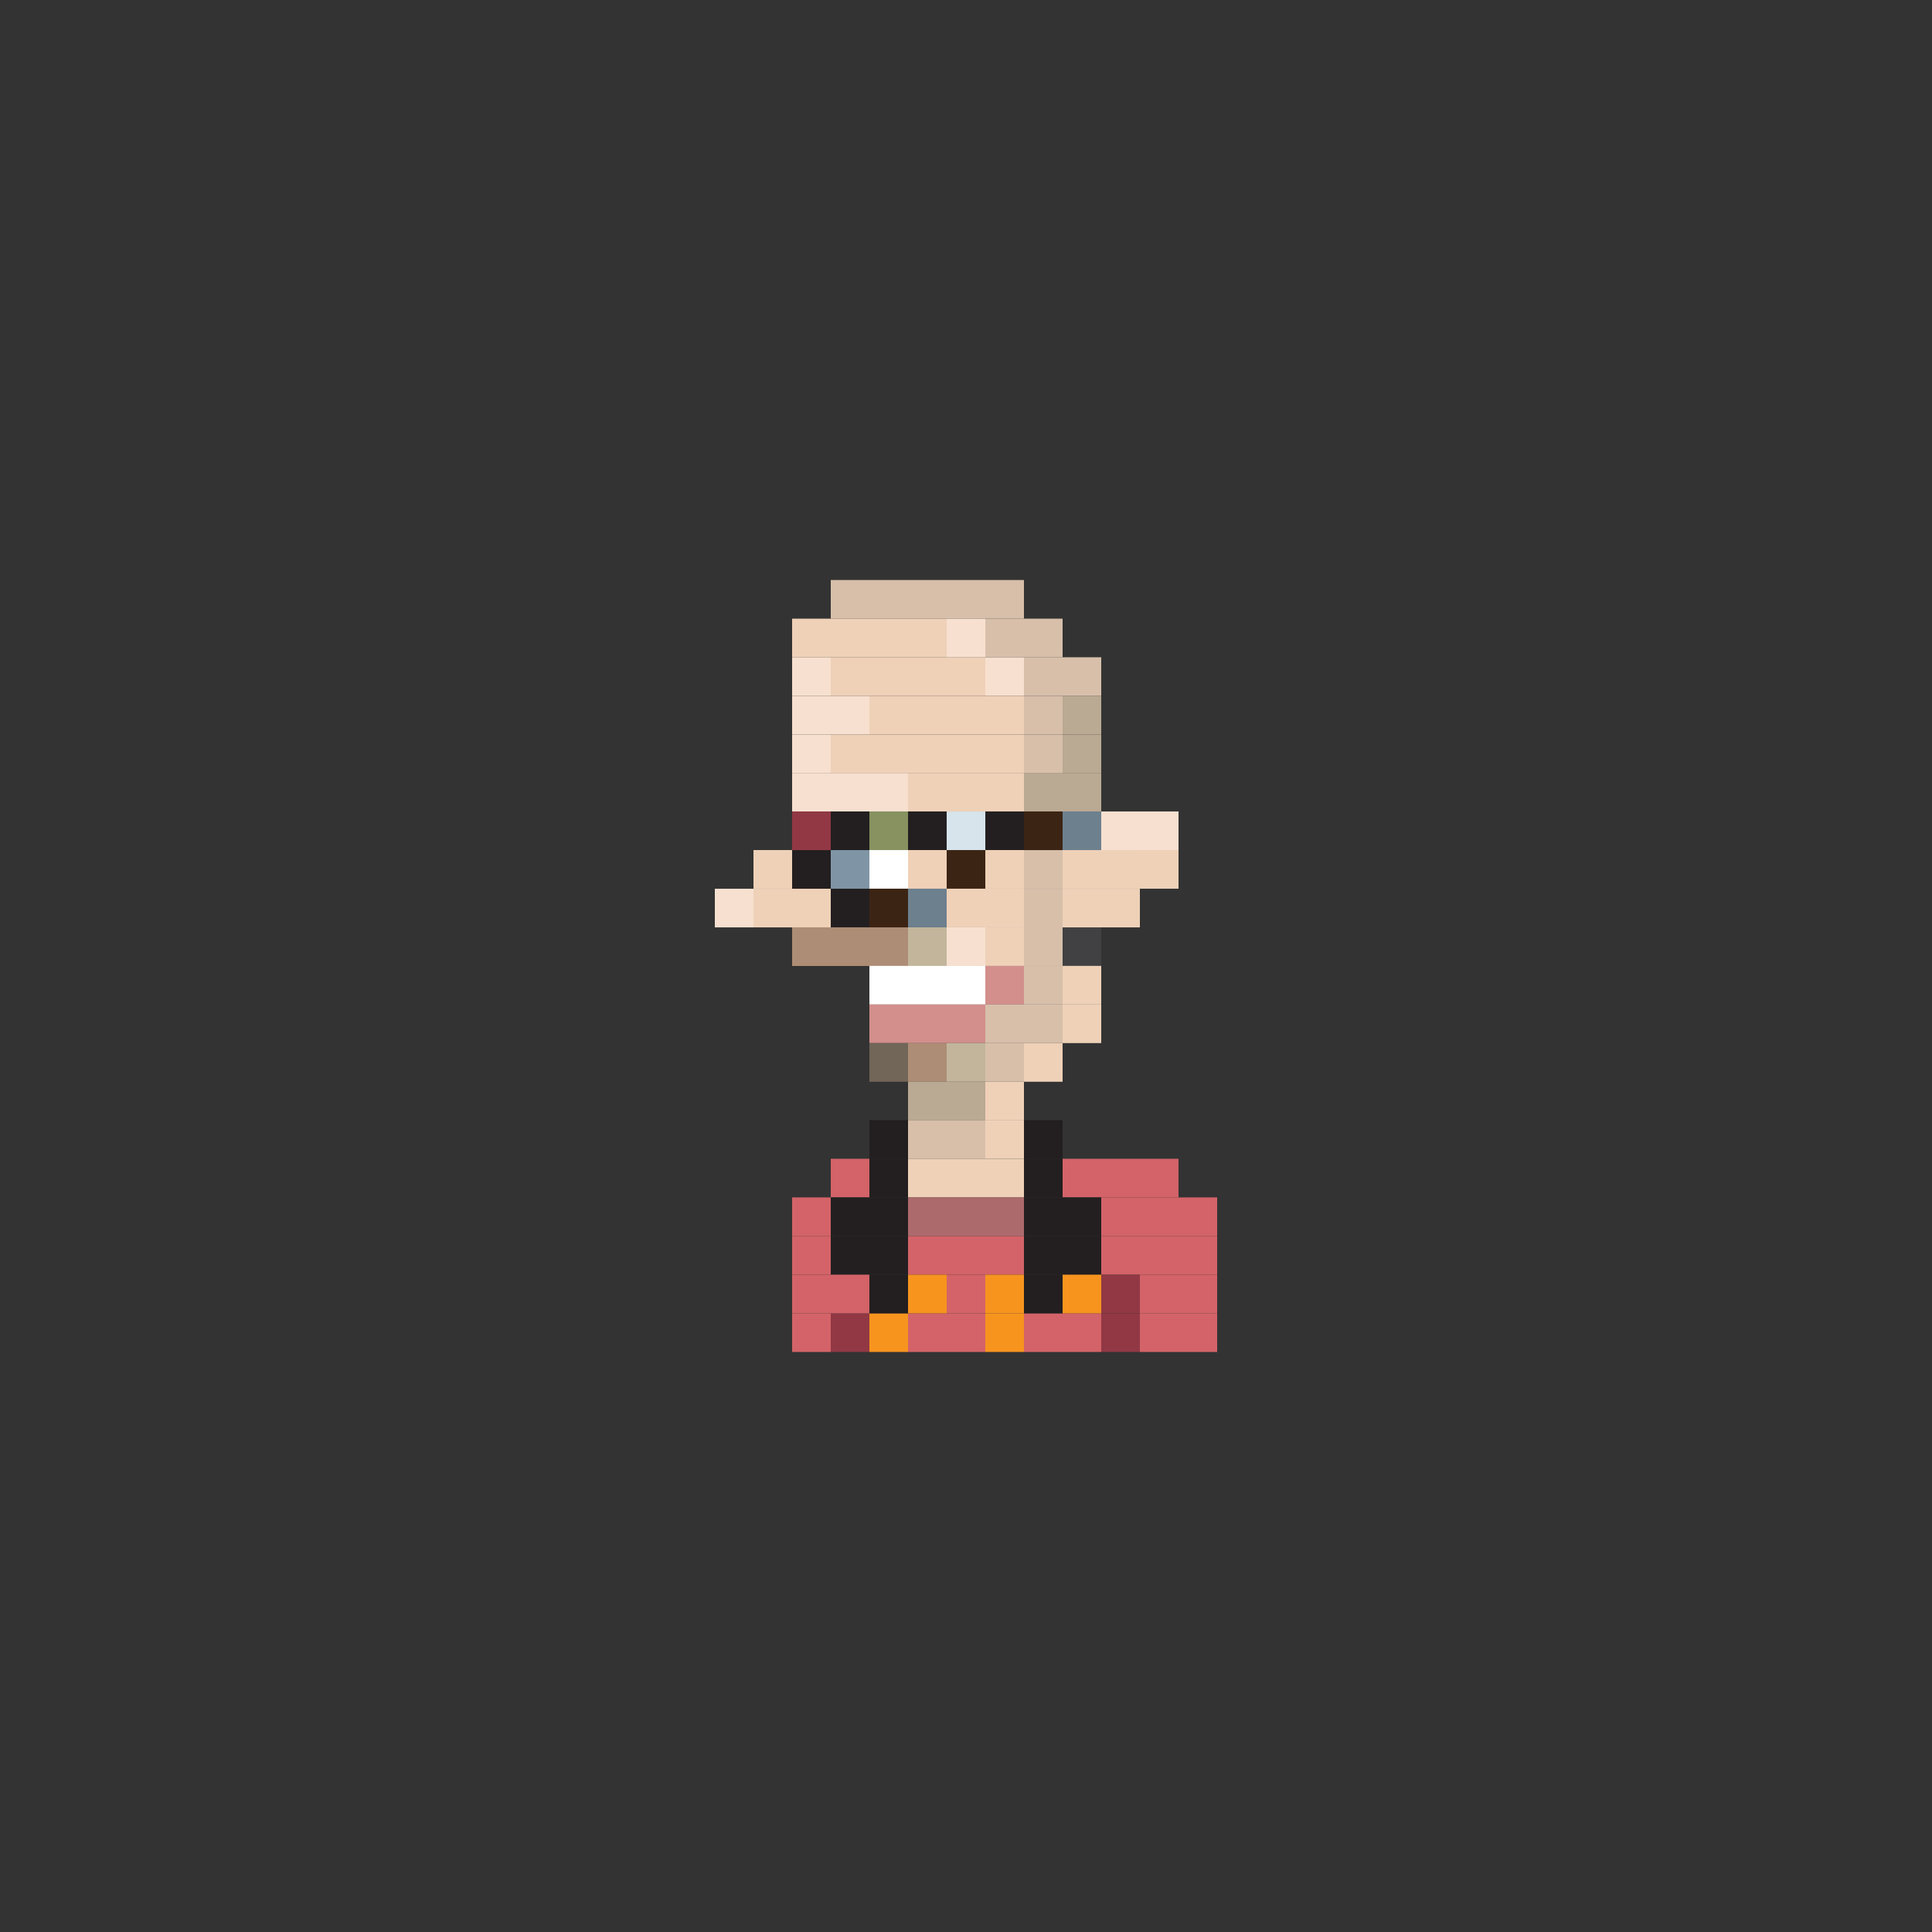 <?xml version="1.0" encoding="utf-8"?>
<!-- Generator: Adobe Illustrator 16.0.0, SVG Export Plug-In . SVG Version: 6.00 Build 0)  -->
<!DOCTYPE svg PUBLIC "-//W3C//DTD SVG 1.1//EN" "http://www.w3.org/Graphics/SVG/1.1/DTD/svg11.dtd">
<svg version="1.1" id="Layer_1" xmlns="http://www.w3.org/2000/svg" xmlns:xlink="http://www.w3.org/1999/xlink" x="0px" y="0px"
	 width="300px" height="300px" viewBox="0 0 300 300" enable-background="new 0 0 300 300" xml:space="preserve">
<rect x="0" y="0" width="300" height="300" fill="#333333" stroke="none"/>
<g>
	<rect x="129" y="90.066" fill="#D7BFAA" width="6" height="6"/>
	<rect x="135" y="90.066" fill="#D7BFAA" width="6" height="6"/>
	<rect x="141" y="90.066" fill="#D7BFAA" width="6" height="6"/>
	<rect x="147" y="90.066" fill="#D7BFAA" width="6" height="6"/>
	<rect x="123" y="102.059" fill="#F7E0CF" width="6" height="6"/>
	<rect x="129" y="102.059" fill="#EFD1B8" width="6" height="6"/>
	<rect x="135" y="102.059" fill="#EFD1B8" width="6" height="6"/>
	<rect x="141" y="102.059" fill="#EFD1B8" width="6" height="6"/>
	<rect x="147" y="102.059" fill="#EFD1B8" width="6" height="6"/>
	<rect x="153" y="102.059" fill="#F7E0CF" width="6" height="6"/>
	<rect x="123" y="108.059" fill="#F7E0CF" width="6" height="6"/>
	<rect x="129" y="108.059" fill="#F7E0CF" width="6" height="6"/>
	<rect x="135" y="108.059" fill="#EFD1B8" width="6" height="6"/>
	<rect x="141" y="108.059" fill="#EFD1B8" width="6" height="6"/>
	<rect x="147" y="108.059" fill="#EFD1B8" width="6" height="6"/>
	<rect x="153" y="108.059" fill="#EFD1B8" width="6" height="6"/>
	<rect x="123" y="114.059" fill="#F7E0CF" width="6" height="6"/>
	<rect x="129" y="114.059" fill="#EFD1B8" width="6" height="6"/>
	<rect x="123" y="120.035" fill="#F7E0CF" width="6" height="6"/>
	<rect x="129" y="120.035" fill="#F7E0CF" width="6" height="6"/>
	<rect x="123" y="131.996" fill="#231F20" width="6" height="6"/>
	<rect x="129" y="131.996" fill="#7F95A5" width="6" height="6"/>
	<rect x="123" y="138.004" fill="#EFD1B8" width="6" height="6"/>
	<rect x="129" y="138.004" fill="#231F20" width="6" height="6"/>
	<rect x="123" y="143.996" fill="#AD8D75" width="6" height="6"/>
	<rect x="117" y="138.004" fill="#EFD1B8" width="6" height="6"/>
	<rect x="111" y="138.004" fill="#F7E0CF" width="6" height="6"/>
	<rect x="117" y="131.996" fill="#EFD1B8" width="6" height="6"/>
	<rect x="129" y="143.996" fill="#AD8D75" width="6" height="6"/>
	<rect x="141" y="143.996" fill="#C2B59B" width="6" height="6"/>
	<rect x="135" y="143.996" fill="#AD8D75" width="6" height="6"/>
	<rect x="147" y="143.996" fill="#F7E0CF" width="6" height="6"/>
	<rect x="159" y="143.996" fill="#D7BFAA" width="6" height="6"/>
	<rect x="153" y="143.996" fill="#EFD1B8" width="6" height="6"/>
	<rect x="141" y="149.98" fill="#FFFFFF" width="6" height="6"/>
	<rect x="135" y="149.98" fill="#FFFFFF" width="6" height="6"/>
	<rect x="147" y="149.98" fill="#FFFFFF" width="6" height="6"/>
	<rect x="153" y="149.98" fill="#D28F8C" width="6" height="6"/>
	<rect x="141" y="155.973" fill="#D28F8C" width="6" height="6"/>
	<rect x="135" y="155.973" fill="#D28F8C" width="6" height="6"/>
	<rect x="147" y="155.973" fill="#D28F8C" width="6" height="6"/>
	<rect x="153" y="155.973" fill="#D7BFAA" width="6" height="6"/>
	<rect x="141" y="161.973" fill="#AD8D75" width="6" height="6"/>
	<rect x="135" y="161.973" fill="#726658" width="6" height="6"/>
	<rect x="147" y="161.973" fill="#C2B59B" width="6" height="6"/>
	<rect x="141" y="173.934" fill="#D7BFAA" width="6" height="6"/>
	<rect x="147" y="173.934" fill="#D7BFAA" width="6" height="6"/>
	<rect x="141" y="179.934" fill="#EFD1B8" width="6" height="6"/>
	<rect x="147" y="179.934" fill="#EFD1B8" width="6" height="6"/>
	<rect x="153" y="173.934" fill="#EFD1B8" width="6" height="6"/>
	<rect x="141" y="167.973" fill="#BAA993" width="6" height="6"/>
	<rect x="147" y="167.973" fill="#BAA993" width="6" height="6"/>
	<rect x="153" y="167.973" fill="#EFD1B8" width="6" height="6"/>
	<rect x="153" y="161.973" fill="#D7BFAA" width="6" height="6"/>
	<rect x="159" y="161.973" fill="#EFD1B8" width="6" height="6"/>
	<rect x="159" y="179.934" fill="#231F20" width="6" height="6"/>
	<rect x="153" y="179.934" fill="#EFD1B8" width="6" height="6"/>
	<rect x="135" y="179.934" fill="#231F20" width="6" height="6"/>
	<rect x="159" y="173.934" fill="#231F20" width="6" height="6"/>
	<rect x="135" y="173.934" fill="#231F20" width="6" height="6"/>
	<rect x="129" y="179.934" fill="#D36368" width="6" height="6"/>
	<rect x="165" y="179.934" fill="#D36368" width="6" height="6"/>
	<rect x="171" y="179.934" fill="#D36368" width="6" height="6"/>
	<rect x="177" y="179.934" fill="#D36368" width="6" height="6"/>
	<rect x="141" y="191.934" fill="#D36368" width="6" height="6"/>
	<rect x="147" y="191.934" fill="#D36368" width="6" height="6"/>
	<rect x="159" y="191.934" fill="#231F20" width="6" height="6"/>
	<rect x="153" y="191.934" fill="#D36368" width="6" height="6"/>
	<rect x="135" y="191.934" fill="#231F20" width="6" height="6"/>
	<rect x="129" y="191.934" fill="#231F20" width="6" height="6"/>
	<rect x="123" y="191.934" fill="#D36368" width="6" height="6"/>
	<rect x="165" y="191.934" fill="#231F20" width="6" height="6"/>
	<rect x="171" y="191.934" fill="#D36368" width="6" height="6"/>
	<rect x="177" y="191.934" fill="#D36368" width="6" height="6"/>
	<rect x="183" y="191.934" fill="#D36368" width="6" height="6"/>
	<rect x="141" y="203.934" fill="#D36368" width="6" height="6"/>
	<rect x="147" y="203.934" fill="#D36368" width="6" height="6"/>
	<rect x="159" y="203.934" fill="#D36368" width="6" height="6"/>
	<rect x="153" y="203.934" fill="#F7941E" width="6" height="6"/>
	<rect x="135" y="203.934" fill="#F7941E" width="6" height="6"/>
	<rect x="129" y="203.934" fill="#913844" width="6" height="6"/>
	<rect x="123" y="203.934" fill="#D36368" width="6" height="6"/>
	<rect x="165" y="203.934" fill="#D36368" width="6" height="6"/>
	<rect x="171" y="203.934" fill="#913844" width="6" height="6"/>
	<rect x="177" y="203.934" fill="#D36368" width="6" height="6"/>
	<rect x="183" y="203.934" fill="#D36368" width="6" height="6"/>
	<rect x="141" y="185.934" fill="#AD6A6D" width="6" height="6"/>
	<rect x="147" y="185.934" fill="#AD6A6D" width="6" height="6"/>
	<rect x="159" y="185.934" fill="#231F20" width="6" height="6"/>
	<rect x="153" y="185.934" fill="#AD6A6D" width="6" height="6"/>
	<rect x="135" y="185.934" fill="#231F20" width="6" height="6"/>
	<rect x="129" y="185.934" fill="#231F20" width="6" height="6"/>
	<rect x="123" y="185.934" fill="#D36368" width="6" height="6"/>
	<rect x="165" y="185.934" fill="#231F20" width="6" height="6"/>
	<rect x="171" y="185.934" fill="#D36368" width="6" height="6"/>
	<rect x="177" y="185.934" fill="#D36368" width="6" height="6"/>
	<rect x="183" y="185.934" fill="#D36368" width="6" height="6"/>
	<rect x="141" y="197.934" fill="#F7941E" width="6" height="6"/>
	<rect x="147" y="197.934" fill="#D36368" width="6" height="6"/>
	<rect x="159" y="197.934" fill="#231F20" width="6" height="6"/>
	<rect x="153" y="197.934" fill="#F7941E" width="6" height="6"/>
	<rect x="135" y="197.934" fill="#231F20" width="6" height="6"/>
	<rect x="129" y="197.934" fill="#D36368" width="6" height="6"/>
	<rect x="123" y="197.934" fill="#D36368" width="6" height="6"/>
	<rect x="165" y="197.934" fill="#F7941E" width="6" height="6"/>
	<rect x="171" y="197.934" fill="#913844" width="6" height="6"/>
	<rect x="177" y="197.934" fill="#D36368" width="6" height="6"/>
	<rect x="183" y="197.934" fill="#D36368" width="6" height="6"/>
	<rect x="165" y="143.996" fill="#414042" width="6" height="6"/>
	<rect x="159" y="138.004" fill="#D7BFAA" width="6" height="6"/>
	<rect x="165" y="138.004" fill="#EFD1B8" width="6" height="6"/>
	<rect x="159" y="155.973" fill="#D7BFAA" width="6" height="6"/>
	<rect x="165" y="155.973" fill="#EFD1B8" width="6" height="6"/>
	<rect x="159" y="149.98" fill="#D7BFAA" width="6" height="6"/>
	<rect x="165" y="149.98" fill="#EFD1B8" width="6" height="6"/>
	<rect x="159" y="131.996" fill="#D7BFAA" width="6" height="6"/>
	<rect x="165" y="131.996" fill="#EFD1B8" width="6" height="6"/>
	<rect x="159" y="120.035" fill="#BAA993" width="6" height="6"/>
	<rect x="165" y="120.035" fill="#BAA993" width="6" height="6"/>
	<rect x="171" y="131.996" fill="#EFD1B8" width="6" height="6"/>
	<rect x="171" y="126.004" fill="#F7E0CF" width="6" height="6"/>
	<rect x="135" y="114.059" fill="#EFD1B8" width="6" height="6"/>
	<rect x="141" y="114.059" fill="#EFD1B8" width="6" height="6"/>
	<rect x="147" y="114.059" fill="#EFD1B8" width="6" height="6"/>
	<rect x="153" y="114.059" fill="#EFD1B8" width="6" height="6"/>
	<rect x="135" y="120.035" fill="#F7E0CF" width="6" height="6"/>
	<rect x="141" y="120.035" fill="#EFD1B8" width="6" height="6"/>
	<rect x="147" y="120.035" fill="#EFD1B8" width="6" height="6"/>
	<rect x="153" y="120.035" fill="#EFD1B8" width="6" height="6"/>
	<rect x="123" y="126.004" fill="#913844" width="6" height="6"/>
	<rect x="129" y="126.004" fill="#231F20" width="6" height="6"/>
	<rect x="159" y="126.004" fill="#3C2415" width="6" height="6"/>
	<rect x="165" y="126.004" fill="#6D808E" width="6" height="6"/>
	<rect x="135" y="126.004" fill="#879260" width="6" height="6"/>
	<rect x="141" y="126.004" fill="#231F20" width="6" height="6"/>
	<rect x="147" y="126.004" fill="#D7E4EB" width="6" height="6"/>
	<rect x="153" y="126.004" fill="#231F20" width="6" height="6"/>
	<rect x="135" y="131.996" fill="#FFFFFF" width="6" height="6"/>
	<rect x="141" y="131.996" fill="#EFD1B8" width="6" height="6"/>
	<rect x="147" y="131.996" fill="#3C2415" width="6" height="6"/>
	<rect x="153" y="131.996" fill="#EFD1B8" width="6" height="6"/>
	<rect x="135" y="137.996" fill="#3C2415" width="6" height="6"/>
	<rect x="141" y="137.996" fill="#6D808E" width="6" height="6"/>
	<rect x="147" y="137.996" fill="#EFD1B8" width="6" height="6"/>
	<rect x="153" y="137.996" fill="#EFD1B8" width="6" height="6"/>
	<rect x="159" y="102.059" fill="#D7BFAA" width="6" height="6"/>
	<rect x="165" y="102.059" fill="#D7BFAA" width="6" height="6"/>
	<rect x="123" y="96.066" fill="#EFD1B8" width="6" height="6"/>
	<rect x="129" y="96.066" fill="#EFD1B8" width="6" height="6"/>
	<rect x="135" y="96.066" fill="#EFD1B8" width="6" height="6"/>
	<rect x="141" y="96.066" fill="#EFD1B8" width="6" height="6"/>
	<rect x="147" y="96.066" fill="#F7E0CF" width="6" height="6"/>
	<rect x="153" y="96.066" fill="#D7BFAA" width="6" height="6"/>
	<rect x="159" y="96.066" fill="#D7BFAA" width="6" height="6"/>
	<rect x="153" y="90.066" fill="#D7BFAA" width="6" height="6"/>
	<rect x="159" y="108.059" fill="#D7BFAA" width="6" height="6"/>
	<rect x="165" y="108.059" fill="#BAA993" width="6" height="6"/>
	<rect x="159" y="114.059" fill="#D7BFAA" width="6" height="6"/>
	<rect x="165" y="114.059" fill="#BAA993" width="6" height="6"/>
	<rect x="171" y="138.004" fill="#EFD1B8" width="6" height="6"/>
	<rect x="177" y="126.004" fill="#F7E0CF" width="6" height="6"/>
	<rect x="177" y="131.996" fill="#EFD1B8" width="6" height="6"/>
</g>
</svg>
